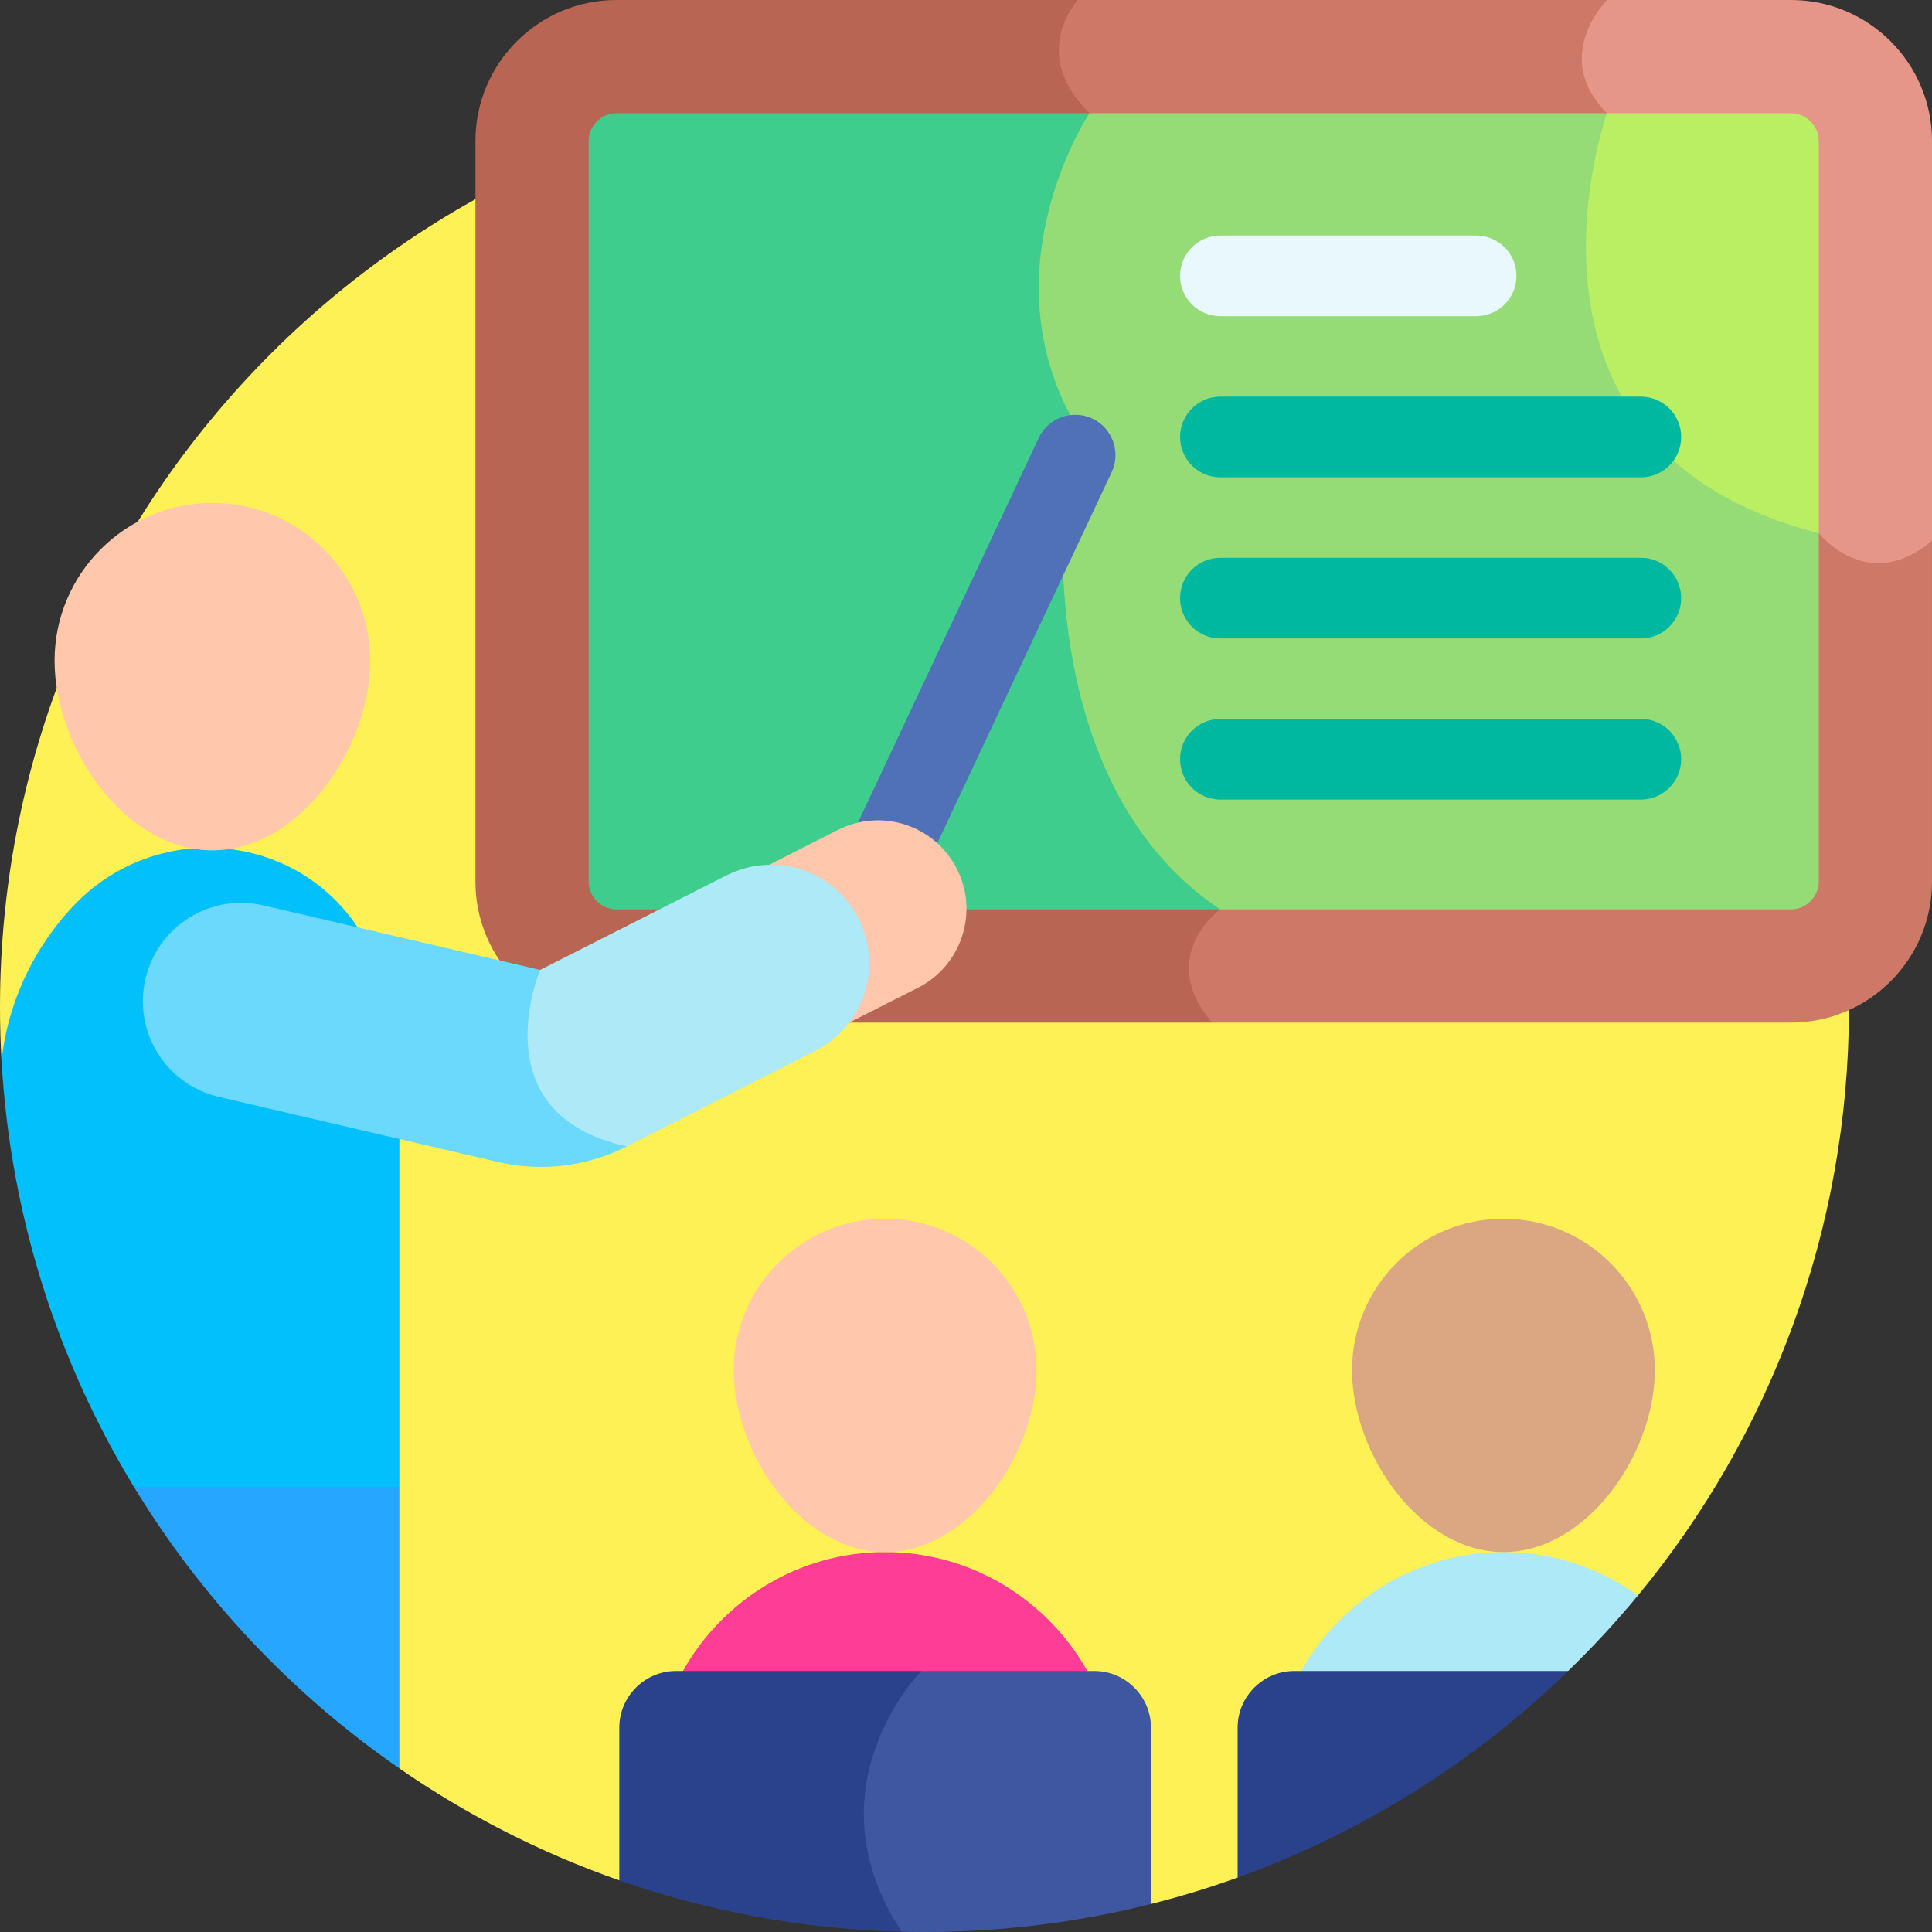 <svg id="Layer_1" enable-background="new 0 0 512 512" viewBox="0 0 512 512" xmlns="http://www.w3.org/2000/svg"><rect x="0" y="0" width="512" height="512" fill="#333333" stroke="none"/><g><path d="m.411 281.067 55.865 55.58 49.566 132.003c17.853 12.344 37.422 22.376 58.281 29.668l71.2-24.004 69.692 30.268c7.811-1.967 15.473-4.31 22.966-7.007l50.381-54.747 55.713-20.016c34.936-42.346 55.921-96.627 55.921-155.811 0-135.309-109.689-244.998-244.998-244.998s-244.998 109.69-244.998 244.999c0 4.722.148 9.409.411 14.065z" fill="#fef156"/><path d="m285.56 0h-122.209c-20.597 0-37.354 16.757-37.354 37.354v196.293c0 20.597 16.757 37.354 37.354 37.354h157.88l37.073-135.5z" fill="#b86554"/><path d="m489.996 52.648-64.134-52.648h-140.302c-4.261 5.441-9.949 16.915 3.136 30 0 0-30.167 45.314 0 88.314l-6.704 17.186s-7.13 73.186 41.37 105.5c0 0-17.196 12.46-2.131 30h153.416c20.596 0 37.353-16.757 37.353-37.354v-90.385z" fill="#ce7867"/><path d="m474.647 0h-48.784s-15.032 14.969 0 30c0 0-31.725 88.814 56.138 111.314 0 0 13.13 16.462 30 1.947v-105.907c-.001-20.597-16.758-37.354-37.354-37.354z" fill="#e59689"/><path d="m288.696 30h-125.345c-3.986 0-7.354 3.367-7.354 7.354v196.293c0 3.986 3.368 7.354 7.354 7.354h160.012l20.667-99.686z" fill="#3ecd8d"/><path d="m458.696 62.423-32.834-32.423h-137.166s-30.167 45.314 0 88.314l-6.704 17.186s-7.13 73.186 41.37 105.5h151.284c3.986 0 7.353-3.367 7.353-7.354v-92.332z" fill="#95db76"/><path d="m474.647 30h-48.784s-31.725 88.814 56.138 111.314v-103.96c-.001-3.987-3.368-7.354-7.354-7.354z" fill="#baee63"/><path d="m391.191 62.423h-67.774c-5.904 0-10.689 4.785-10.689 10.689s4.785 10.689 10.689 10.689h67.774c5.904 0 10.689-4.785 10.689-10.689.001-5.904-4.784-10.689-10.689-10.689z" fill="#e8f8fc"/><g><path d="m434.84 147.82h-111.422c-5.904 0-10.689 4.785-10.689 10.689s4.785 10.689 10.689 10.689h111.422c5.904 0 10.689-4.785 10.689-10.689s-4.785-10.689-10.689-10.689z" fill="#00b7a0"/></g><path d="m434.84 105.121h-111.422c-5.904 0-10.689 4.785-10.689 10.689s4.785 10.689 10.689 10.689h111.422c5.904 0 10.689-4.785 10.689-10.689s-4.785-10.689-10.689-10.689z" fill="#00b7a0"/><g><path d="m434.84 190.518h-111.422c-5.904 0-10.689 4.785-10.689 10.689s4.785 10.689 10.689 10.689h111.422c5.904 0 10.689-4.785 10.689-10.689s-4.785-10.689-10.689-10.689z" fill="#00b7a0"/></g><path d="m78.612 374.815-43.156 19.166c17.959 29.571 41.996 55.041 70.386 74.669v-74.669z" fill="#27a6ff"/><path d="m234.57 411.315c-22.943 0-43.041 12.754-53.588 31.514l49.506 25.456 57.669-25.456c-10.546-18.761-30.645-31.514-53.587-31.514z" fill="#fe3d97"/><path d="m274.693 363.104c0 22.159-17.964 48.21-40.123 48.21s-40.123-26.051-40.123-48.21 17.964-40.123 40.123-40.123 40.123 17.964 40.123 40.123z" fill="#ffc7ab"/><path d="m398.428 411.315c-22.943 0-43.041 12.754-53.588 31.514l25.689 17.152 45.039-17.152c6.525-6.329 12.717-12.998 18.507-20.016-10.071-7.223-22.381-11.498-35.647-11.498z" fill="#ade9f7"/><path d="m438.551 363.104c0 22.159-17.964 48.21-40.123 48.21s-40.123-26.051-40.123-48.21 17.964-40.123 40.123-40.123 40.123 17.964 40.123 40.123z" fill="#dba783"/><path d="m105.842 393.981v-112.356c0-13.939-4.514-26.875-12.153-37.417-17.362-23.962-52.361-26.117-73.241-5.15-.31.469-17.205 15.664-20.037 42.01 2.332 41.186 14.84 79.645 35.045 112.914h70.386z" fill="#02c0fc"/><path d="m230.595 236.243c-5.313-2.497-7.618-8.887-5.121-14.2l49.806-105.992c2.497-5.313 8.887-7.618 14.2-5.121 5.313 2.497 7.617 8.887 5.121 14.2l-49.806 105.992c-2.497 5.313-8.887 7.617-14.2 5.121z" fill="#5071b7"/><g><path d="m203.751 278.681c-8.349-.204-16.32-4.871-20.362-12.842-5.857-11.55-1.242-25.662 10.309-31.519l28.369-14.385c11.55-5.856 25.663-1.243 31.519 10.31 5.857 11.551 1.242 25.663-10.309 31.519l-28.369 14.385c-3.579 1.815-7.406 2.624-11.157 2.532z" fill="#ffc7ab"/></g><path d="m143.133 257.039-73.299-17.092c-14.019-3.263-28.024 5.444-31.291 19.458-3.268 14.013 5.444 28.023 19.457 31.291l73.926 17.238c3.359.783 6.772 1.214 10.184 1.297 8.276.202 16.546-1.637 24.013-5.422l9.906-32.809z" fill="#6ad9fb"/><path d="m227.542 243.451c-6.508-12.833-22.186-17.96-35.022-11.454l-49.387 25.043s-16.25 38.264 22.989 46.77l49.965-25.336c12.834-6.509 17.963-22.19 11.455-35.023z" fill="#ade9f7"/><path d="m244.175 442.829h-65.035c-8.259 0-15.016 6.757-15.016 15.016v40.473c23.514 8.221 48.66 12.965 74.826 13.601l26.163-38.355z" fill="#2a428b"/><path d="m415.588 442.829h-72.59c-8.259 0-15.016 6.757-15.016 15.016v39.731c33.089-11.911 62.869-30.742 87.606-54.747z" fill="#2a428b"/><path d="m289.999 442.829h-45.824s-30.487 30.742-5.226 69.091c2.011.049 4.026.08 6.049.08 20.708 0 40.811-2.581 60.017-7.418v-46.737c.001-8.259-6.757-15.016-15.016-15.016z" fill="#3f57a0"/><path d="m98.092 175.105c0 23.095-18.722 50.245-41.816 50.245-23.095 0-41.816-27.15-41.816-50.245 0-23.094 18.722-41.816 41.816-41.816s41.816 18.722 41.816 41.816z" fill="#ffc7ab"/></g><g/><g/><g/><g/><g/><g/><g/><g/><g/><g/><g/><g/><g/><g/><g/></svg>